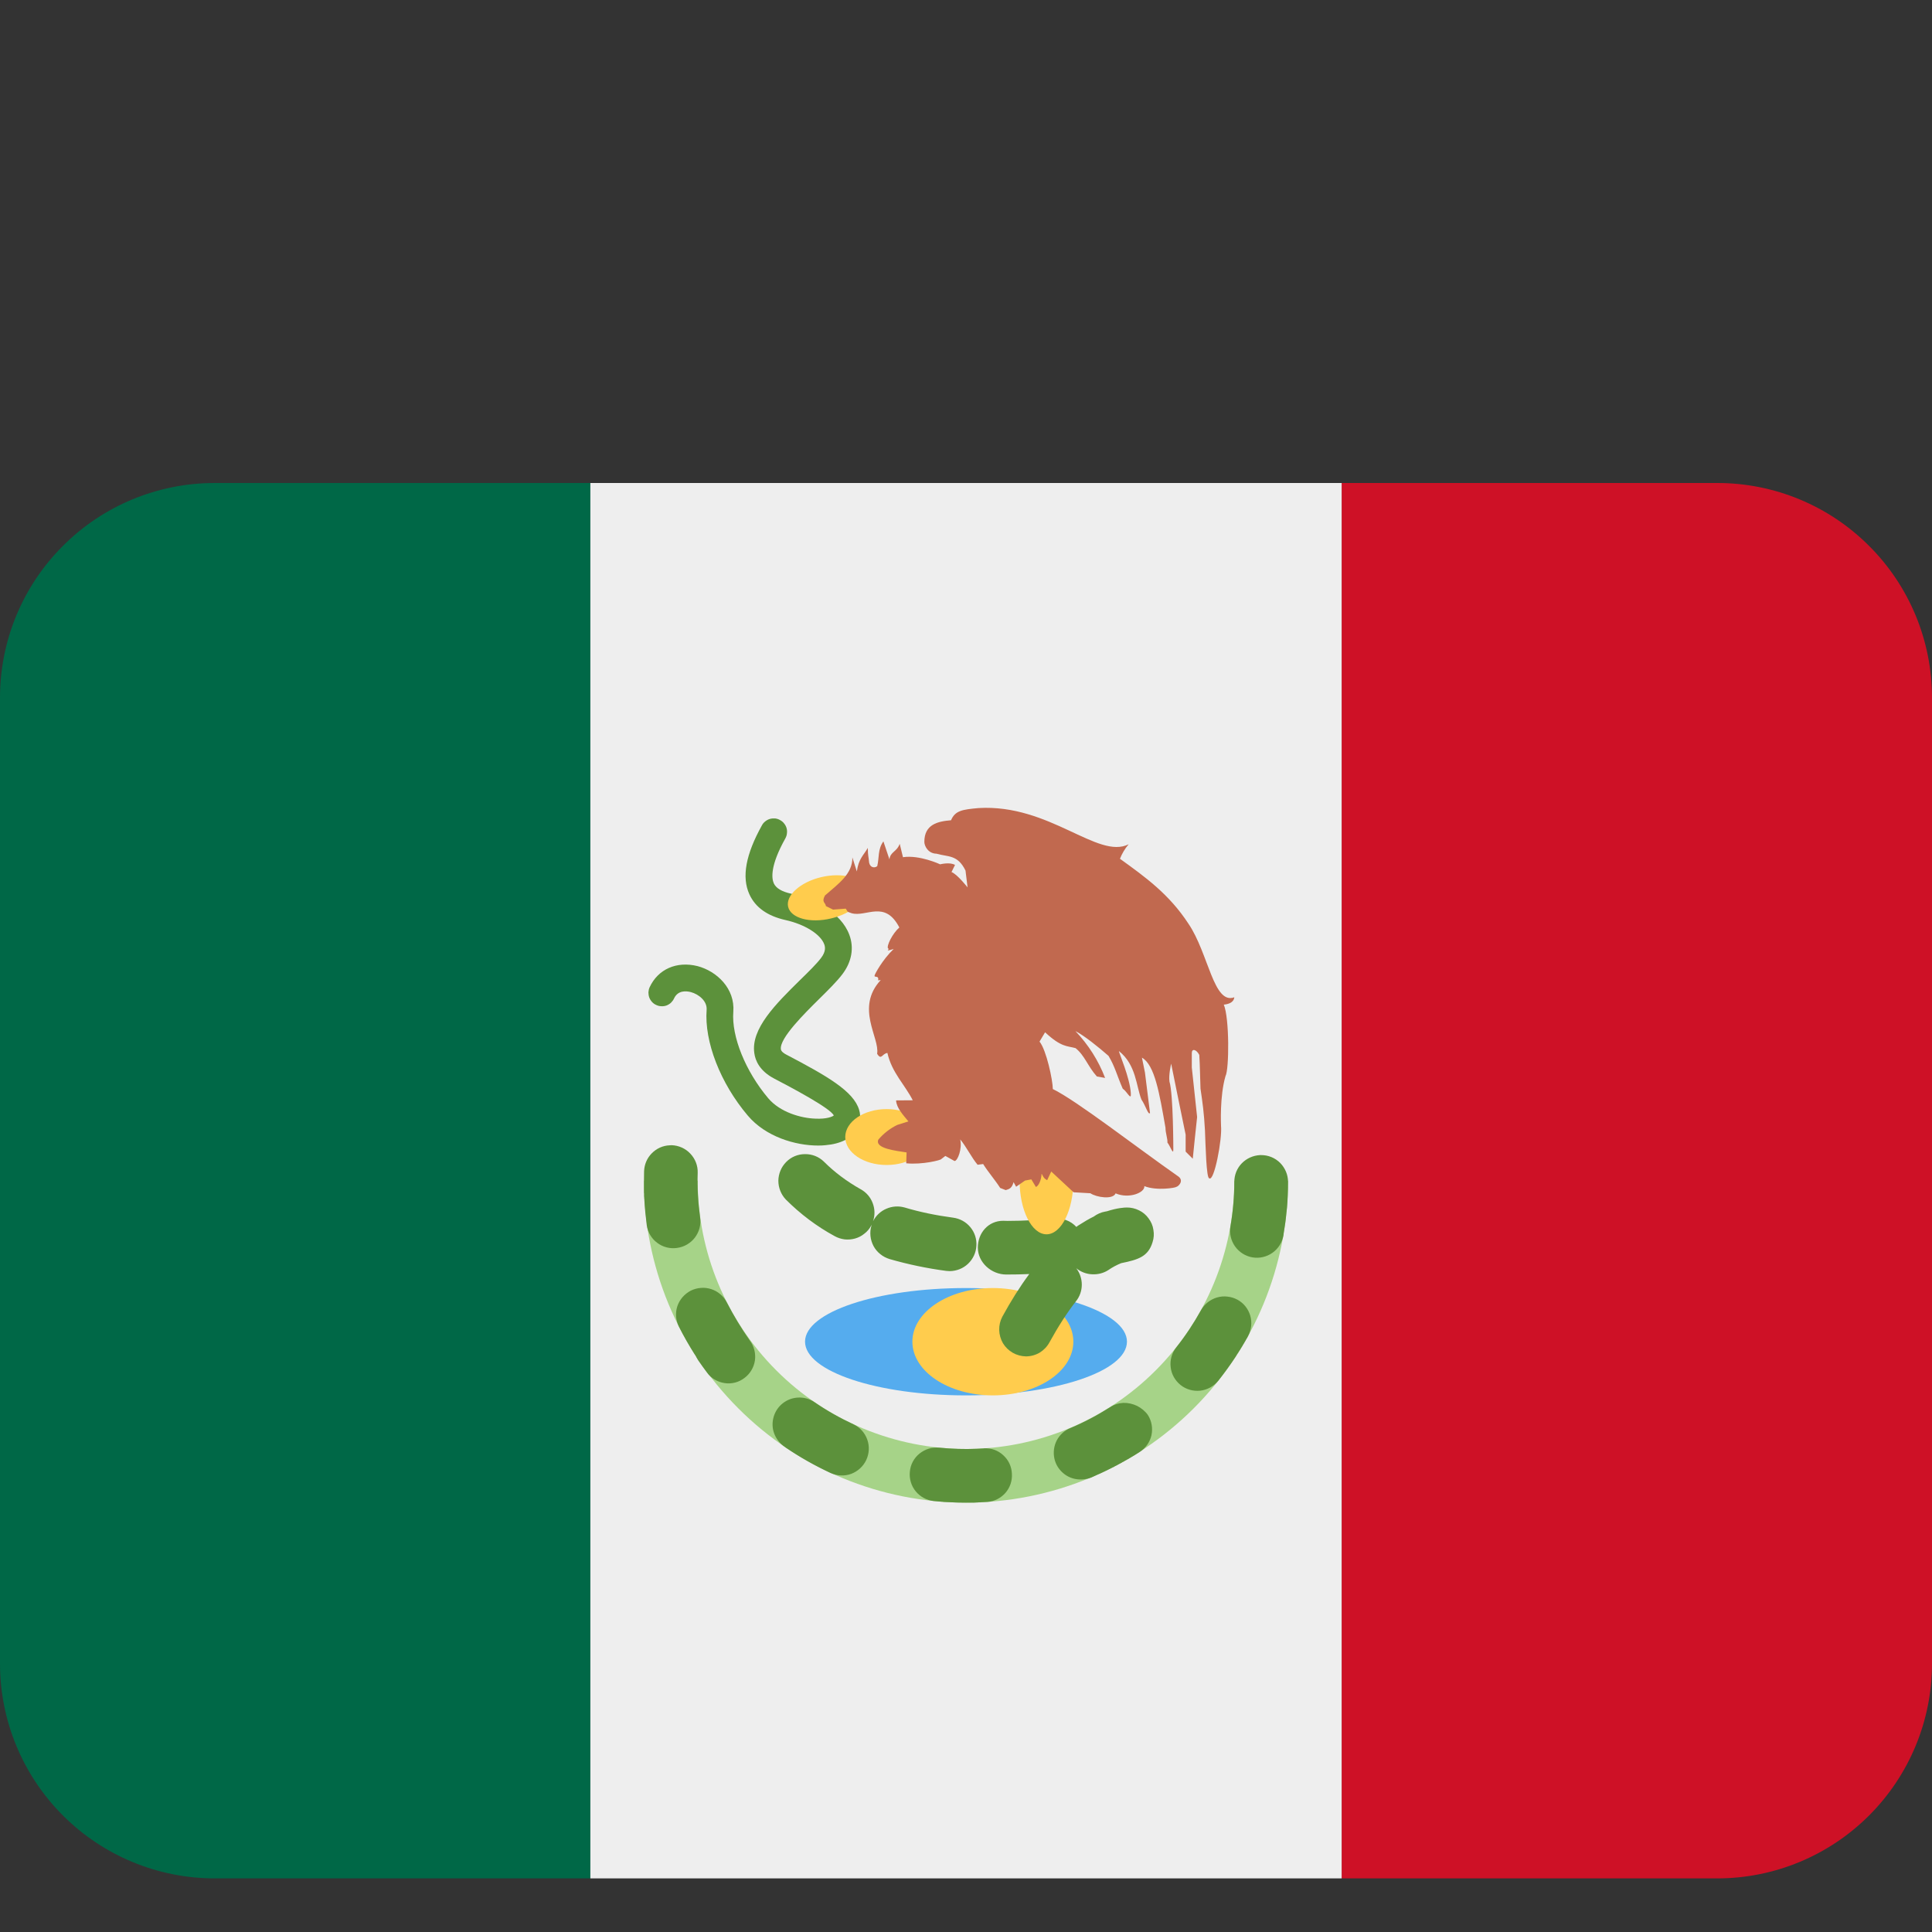 <svg width="1em" height="1em" viewBox="0 0 16 16" fill="none" xmlns="http://www.w3.org/2000/svg">
<rect x="0" y="0" width="16" height="16" fill="#333333" stroke="none"/>
<path d="M1.778 4C1.306 4 0.854 4.187 0.521 4.521C0.187 4.854 0 5.306 0 5.778L0 13.778C0 14.249 0.187 14.701 0.521 15.035C0.854 15.368 1.306 15.556 1.778 15.556H4.889V4H1.778Z" fill="#006847"/>
<path d="M14.222 4H11.111V15.556H14.222C14.694 15.556 15.146 15.368 15.479 15.035C15.813 14.701 16 14.249 16 13.778V5.778C16 5.306 15.813 4.854 15.479 4.521C15.146 4.187 14.694 4 14.222 4Z" fill="#CE1126"/>
<path d="M4.889 4H11.111V15.556H4.889V4Z" fill="#EEEEEE"/>
<path d="M10.222 9.778C10.222 10.367 9.988 10.932 9.571 11.349C9.155 11.766 8.589 12 8 12C7.411 12 6.845 11.766 6.429 11.349C6.012 10.932 5.778 10.367 5.778 9.778H5.333C5.333 10.485 5.614 11.163 6.114 11.663C6.614 12.164 7.293 12.444 8 12.444C8.707 12.444 9.385 12.164 9.886 11.663C10.386 11.163 10.667 10.485 10.667 9.778H10.222Z" fill="#A6D388"/>
<path d="M6.019 10.786C6.006 10.76 5.988 10.737 5.965 10.718C5.943 10.699 5.918 10.685 5.89 10.676C5.862 10.667 5.833 10.663 5.804 10.666C5.775 10.668 5.746 10.676 5.72 10.689C5.694 10.703 5.671 10.721 5.652 10.743C5.633 10.765 5.618 10.791 5.609 10.819C5.6 10.847 5.597 10.876 5.599 10.905C5.602 10.934 5.61 10.962 5.623 10.988C5.663 11.067 5.707 11.144 5.754 11.218L5.756 11.221L5.76 11.226L5.761 11.229L5.761 11.23L5.763 11.232L5.765 11.235V11.236L5.766 11.238L5.766 11.239L5.768 11.241L5.768 11.242L5.769 11.244L5.77 11.245L5.771 11.247L5.772 11.248L5.773 11.25L5.773 11.251L5.774 11.252L5.776 11.255L5.776 11.255L5.777 11.258L5.778 11.259L5.781 11.263V11.264L5.783 11.267C5.806 11.3 5.83 11.334 5.855 11.367C5.872 11.391 5.894 11.411 5.919 11.425C5.944 11.44 5.972 11.45 6 11.454C6.029 11.459 6.058 11.457 6.087 11.45C6.115 11.443 6.141 11.43 6.165 11.412C6.212 11.377 6.243 11.325 6.252 11.267C6.26 11.208 6.245 11.149 6.21 11.102C6.139 11.001 6.076 10.896 6.019 10.786ZM5.798 10.083C5.781 9.96 5.774 9.837 5.778 9.713C5.78 9.654 5.758 9.597 5.717 9.554C5.677 9.511 5.621 9.486 5.562 9.484L5.546 9.485C5.49 9.487 5.437 9.511 5.398 9.551C5.358 9.591 5.336 9.644 5.334 9.7C5.333 9.746 5.333 9.793 5.333 9.839V9.879L5.334 9.881V9.893L5.334 9.895L5.334 9.896V9.897L5.334 9.898V9.911L5.335 9.912V9.917L5.335 9.925L5.336 9.929V9.934C5.34 10.005 5.347 10.076 5.356 10.146C5.364 10.204 5.395 10.257 5.442 10.292C5.489 10.328 5.548 10.343 5.606 10.335C5.635 10.331 5.663 10.322 5.689 10.307C5.714 10.292 5.737 10.273 5.755 10.249C5.772 10.226 5.786 10.199 5.793 10.171C5.801 10.142 5.802 10.112 5.798 10.083ZM8.151 11.994L8.149 11.995L8.093 11.998C7.988 12.003 7.883 11.999 7.778 11.989C7.719 11.983 7.661 12.001 7.615 12.038C7.569 12.075 7.54 12.129 7.535 12.188C7.529 12.246 7.546 12.305 7.584 12.351C7.621 12.396 7.675 12.425 7.733 12.431L7.789 12.436L7.791 12.436L7.792 12.436L7.793 12.436H7.794L7.797 12.437H7.799L7.801 12.437L7.804 12.437L7.805 12.437H7.807L7.81 12.438L7.812 12.438H7.818L7.821 12.439H7.826C7.894 12.443 7.962 12.445 8.03 12.444H8.048L8.051 12.444L8.053 12.444H8.06L8.062 12.444H8.071L8.073 12.443L8.076 12.444L8.077 12.443L8.079 12.444H8.08L8.082 12.443H8.085L8.088 12.443H8.091L8.091 12.443L8.094 12.443H8.097L8.099 12.442H8.108L8.11 12.442H8.112L8.114 12.441L8.116 12.442H8.118L8.12 12.441H8.122L8.178 12.438C8.236 12.434 8.289 12.406 8.327 12.363C8.365 12.319 8.384 12.262 8.38 12.204C8.379 12.176 8.372 12.147 8.36 12.121C8.348 12.095 8.33 12.071 8.309 12.052C8.288 12.032 8.263 12.017 8.236 12.007C8.209 11.997 8.18 11.993 8.151 11.994ZM7.067 11.795C6.955 11.743 6.847 11.682 6.745 11.612C6.706 11.585 6.659 11.572 6.611 11.574C6.564 11.576 6.52 11.592 6.483 11.621C6.446 11.65 6.42 11.689 6.407 11.734C6.394 11.779 6.395 11.827 6.411 11.87C6.427 11.914 6.456 11.952 6.494 11.979L6.494 11.979L6.497 11.98L6.5 11.983L6.502 11.985L6.505 11.987C6.624 12.068 6.748 12.138 6.879 12.199C6.933 12.223 6.994 12.226 7.049 12.206C7.104 12.185 7.149 12.144 7.174 12.091C7.199 12.037 7.202 11.976 7.182 11.921C7.162 11.865 7.121 11.82 7.067 11.795ZM9.303 11.618C9.264 11.62 9.226 11.632 9.193 11.654C9.089 11.72 8.98 11.778 8.866 11.826C8.817 11.845 8.777 11.881 8.752 11.928C8.728 11.974 8.721 12.028 8.732 12.079C8.743 12.131 8.773 12.176 8.815 12.208C8.857 12.24 8.909 12.255 8.961 12.252C8.987 12.251 9.014 12.246 9.038 12.236L9.097 12.209H9.098L9.101 12.207L9.102 12.207L9.104 12.206H9.105L9.107 12.205L9.108 12.204L9.111 12.204L9.112 12.203L9.113 12.202L9.115 12.201L9.117 12.2L9.119 12.2L9.12 12.199L9.122 12.198L9.123 12.198C9.124 12.197 9.124 12.196 9.125 12.196L9.126 12.196L9.129 12.195H9.129L9.132 12.193L9.135 12.192L9.136 12.191L9.138 12.19L9.139 12.19L9.141 12.188L9.142 12.188L9.145 12.188L9.148 12.186L9.149 12.185L9.151 12.184H9.152L9.154 12.182L9.158 12.181L9.161 12.18L9.164 12.178L9.165 12.177L9.171 12.175L9.174 12.173L9.18 12.17L9.184 12.168L9.186 12.167L9.193 12.164L9.196 12.162L9.206 12.157L9.209 12.156L9.215 12.152L9.218 12.151H9.219C9.219 12.15 9.22 12.15 9.222 12.15C9.223 12.149 9.224 12.148 9.225 12.148L9.228 12.146L9.231 12.144V12.144L9.237 12.141L9.241 12.139L9.241 12.139L9.243 12.138L9.247 12.136L9.249 12.135H9.25L9.253 12.133L9.256 12.131L9.257 12.131L9.259 12.129L9.262 12.128L9.263 12.127L9.265 12.126L9.266 12.126L9.268 12.124L9.269 12.124L9.271 12.123L9.272 12.122L9.275 12.121C9.275 12.121 9.275 12.121 9.275 12.121L9.278 12.12L9.279 12.119L9.281 12.118L9.281 12.117L9.284 12.116L9.285 12.116C9.285 12.115 9.286 12.114 9.287 12.114L9.288 12.114L9.29 12.113L9.291 12.112L9.293 12.111L9.294 12.11L9.296 12.109L9.297 12.108L9.299 12.107L9.301 12.107L9.302 12.106L9.304 12.105L9.305 12.104L9.306 12.104L9.308 12.103L9.31 12.101L9.311 12.1C9.312 12.101 9.313 12.101 9.313 12.1L9.314 12.099L9.316 12.098L9.317 12.097L9.319 12.096L9.321 12.095L9.322 12.094L9.323 12.094C9.324 12.094 9.326 12.093 9.327 12.092C9.326 12.092 9.326 12.092 9.327 12.092L9.329 12.091L9.332 12.089L9.333 12.088L9.336 12.087L9.341 12.084L9.345 12.082L9.353 12.077C9.382 12.06 9.411 12.043 9.438 12.025C9.488 11.993 9.523 11.943 9.536 11.886C9.548 11.828 9.538 11.768 9.506 11.718C9.483 11.686 9.452 11.661 9.417 11.643C9.381 11.626 9.342 11.617 9.303 11.618ZM10.445 9.566L10.435 9.566C10.378 9.569 10.324 9.593 10.284 9.634C10.244 9.675 10.222 9.73 10.222 9.788C10.222 9.911 10.211 10.035 10.19 10.156C10.18 10.214 10.194 10.274 10.228 10.322C10.262 10.37 10.314 10.403 10.372 10.413C10.43 10.423 10.49 10.409 10.538 10.375C10.586 10.341 10.619 10.289 10.629 10.231V10.228L10.629 10.227L10.63 10.227L10.629 10.226L10.63 10.225V10.224L10.63 10.223V10.222L10.63 10.221V10.217L10.631 10.215V10.212C10.641 10.155 10.649 10.097 10.654 10.039L10.654 10.038L10.654 10.037L10.655 10.035V10.03L10.656 10.028L10.655 10.027V10.026L10.656 10.024V10.023L10.657 10.022L10.656 10.021V10.019C10.657 10.018 10.657 10.018 10.657 10.018V10.009L10.658 10.008C10.664 9.935 10.667 9.861 10.667 9.788C10.667 9.729 10.643 9.673 10.602 9.631C10.56 9.589 10.504 9.566 10.445 9.566ZM10.249 10.764C10.223 10.75 10.195 10.741 10.166 10.738C10.137 10.734 10.107 10.737 10.079 10.745C10.051 10.753 10.025 10.767 10.002 10.785C9.979 10.803 9.96 10.825 9.946 10.851C9.886 10.959 9.818 11.062 9.741 11.159C9.704 11.205 9.688 11.264 9.695 11.322C9.701 11.38 9.731 11.433 9.777 11.47C9.823 11.507 9.882 11.523 9.94 11.517C9.998 11.51 10.052 11.481 10.089 11.435C10.14 11.37 10.189 11.303 10.235 11.233C10.236 11.23 10.238 11.227 10.24 11.224L10.241 11.223L10.242 11.221L10.244 11.217C10.245 11.216 10.246 11.216 10.246 11.215L10.246 11.215L10.248 11.212V11.212L10.249 11.209L10.25 11.208L10.252 11.206L10.254 11.203L10.254 11.203L10.256 11.2L10.256 11.199L10.257 11.197L10.258 11.196L10.259 11.194H10.26L10.261 11.191L10.261 11.19L10.263 11.188L10.264 11.188C10.264 11.187 10.264 11.186 10.265 11.185L10.265 11.184L10.267 11.183C10.267 11.182 10.268 11.182 10.268 11.181V11.18L10.27 11.179L10.271 11.176L10.271 11.175L10.273 11.173L10.274 11.172L10.274 11.17L10.275 11.169C10.275 11.168 10.275 11.168 10.276 11.168C10.276 11.167 10.276 11.166 10.277 11.166L10.278 11.164L10.279 11.163L10.28 11.161L10.281 11.16C10.281 11.159 10.282 11.159 10.281 11.159C10.282 11.158 10.283 11.158 10.282 11.157L10.283 11.155L10.285 11.154L10.286 11.152V11.151L10.287 11.149L10.288 11.148L10.29 11.146V11.145L10.291 11.143V11.141C10.292 11.141 10.293 11.14 10.293 11.139L10.293 11.139L10.294 11.137L10.296 11.135L10.297 11.134V11.133L10.298 11.131C10.298 11.13 10.299 11.13 10.299 11.129L10.3 11.128L10.301 11.126L10.302 11.124L10.303 11.123L10.304 11.121C10.304 11.121 10.304 11.12 10.305 11.12L10.306 11.118L10.306 11.117L10.307 11.115L10.308 11.114L10.309 11.112L10.31 11.111L10.311 11.109L10.312 11.108L10.313 11.106C10.313 11.105 10.313 11.105 10.313 11.105L10.314 11.103L10.315 11.102L10.317 11.1V11.099L10.318 11.096L10.319 11.095L10.32 11.093L10.322 11.09L10.323 11.088V11.087L10.325 11.084L10.326 11.084L10.337 11.063C10.364 11.011 10.37 10.951 10.354 10.895C10.337 10.839 10.3 10.792 10.249 10.764Z" fill="#5C913B"/>
<path d="M8 11.556C8.736 11.556 9.333 11.357 9.333 11.111C9.333 10.866 8.736 10.667 8 10.667C7.264 10.667 6.667 10.866 6.667 11.111C6.667 11.357 7.264 11.556 8 11.556Z" fill="#55ACEE"/>
<path d="M8.222 11.556C8.591 11.556 8.889 11.357 8.889 11.111C8.889 10.866 8.591 10.667 8.222 10.667C7.854 10.667 7.556 10.866 7.556 11.111C7.556 11.357 7.854 11.556 8.222 11.556Z" fill="#FFCC4D"/>
<path d="M8.496 11.233C8.458 11.232 8.42 11.222 8.387 11.203C8.354 11.184 8.326 11.157 8.306 11.124C8.287 11.091 8.276 11.053 8.275 11.015C8.274 10.976 8.283 10.938 8.301 10.904C8.372 10.774 8.446 10.656 8.524 10.551C8.46 10.554 8.397 10.555 8.333 10.555C8.21 10.555 8.098 10.455 8.098 10.332C8.098 10.21 8.185 10.11 8.308 10.11L8.344 10.111C8.476 10.111 8.611 10.103 8.732 10.091C8.766 10.088 8.8 10.093 8.831 10.105C8.863 10.117 8.891 10.136 8.914 10.161C8.92 10.156 8.926 10.151 8.933 10.147C8.978 10.118 9.019 10.094 9.058 10.075C9.085 10.055 9.117 10.04 9.152 10.034L9.168 10.031C9.251 10.004 9.31 10 9.333 10C9.368 10 9.402 10.008 9.434 10.024C9.465 10.039 9.492 10.062 9.512 10.09C9.533 10.118 9.547 10.15 9.552 10.185C9.558 10.219 9.556 10.254 9.545 10.287C9.509 10.406 9.428 10.432 9.285 10.461C9.248 10.476 9.212 10.495 9.179 10.518C9.139 10.544 9.091 10.556 9.043 10.553C8.996 10.551 8.95 10.533 8.913 10.503C8.943 10.542 8.959 10.59 8.959 10.639C8.959 10.689 8.942 10.737 8.912 10.775C8.836 10.872 8.763 10.986 8.691 11.117C8.672 11.152 8.644 11.181 8.61 11.202C8.576 11.222 8.536 11.233 8.496 11.233ZM7.865 10.527L7.836 10.525C7.677 10.504 7.52 10.471 7.367 10.427C7.339 10.418 7.313 10.405 7.29 10.386C7.267 10.368 7.248 10.345 7.234 10.319C7.221 10.294 7.212 10.266 7.209 10.237C7.206 10.207 7.208 10.178 7.217 10.15L7.22 10.141L7.214 10.152C7.2 10.177 7.181 10.2 7.158 10.217C7.135 10.236 7.109 10.249 7.081 10.257C7.052 10.265 7.023 10.267 6.994 10.264C6.965 10.26 6.937 10.251 6.912 10.237C6.763 10.156 6.628 10.054 6.508 9.934C6.468 9.892 6.446 9.836 6.446 9.778C6.447 9.72 6.47 9.664 6.511 9.623C6.552 9.581 6.608 9.558 6.666 9.558C6.725 9.557 6.781 9.579 6.823 9.62C6.911 9.708 7.013 9.784 7.128 9.849C7.174 9.874 7.209 9.915 7.227 9.963C7.246 10.012 7.247 10.065 7.23 10.114C7.254 10.067 7.293 10.03 7.341 10.01C7.389 9.989 7.442 9.986 7.492 10C7.615 10.037 7.75 10.065 7.892 10.084C7.948 10.091 8 10.119 8.036 10.163C8.072 10.206 8.09 10.262 8.086 10.318C8.083 10.374 8.058 10.427 8.017 10.466C7.976 10.505 7.922 10.526 7.865 10.527ZM6.776 9.487C6.586 9.487 6.341 9.414 6.193 9.239C5.965 8.97 5.832 8.626 5.852 8.362C5.857 8.291 5.788 8.234 5.721 8.216C5.682 8.206 5.614 8.2 5.582 8.269C5.576 8.282 5.567 8.294 5.557 8.304C5.546 8.314 5.533 8.322 5.52 8.327C5.506 8.332 5.491 8.334 5.477 8.333C5.462 8.333 5.448 8.329 5.435 8.323C5.421 8.317 5.409 8.308 5.4 8.298C5.39 8.287 5.382 8.274 5.377 8.261C5.372 8.247 5.37 8.232 5.37 8.218C5.371 8.203 5.374 8.189 5.38 8.176C5.45 8.025 5.605 7.958 5.777 8.001C5.936 8.043 6.088 8.186 6.073 8.379C6.057 8.584 6.174 8.872 6.362 9.095C6.461 9.212 6.634 9.26 6.751 9.264C6.847 9.269 6.895 9.247 6.905 9.238C6.88 9.179 6.551 9.005 6.411 8.932C6.291 8.869 6.255 8.783 6.247 8.722C6.217 8.52 6.424 8.315 6.625 8.117C6.696 8.048 6.763 7.982 6.8 7.933C6.841 7.879 6.834 7.842 6.826 7.82C6.795 7.736 6.663 7.654 6.503 7.619C6.354 7.585 6.255 7.514 6.206 7.406C6.141 7.263 6.176 7.076 6.31 6.835C6.317 6.822 6.326 6.811 6.338 6.802C6.349 6.793 6.362 6.786 6.376 6.782C6.39 6.778 6.405 6.777 6.42 6.778C6.434 6.78 6.448 6.784 6.461 6.792C6.474 6.799 6.485 6.808 6.494 6.82C6.503 6.831 6.51 6.844 6.514 6.858C6.518 6.872 6.519 6.887 6.517 6.901C6.516 6.916 6.511 6.93 6.504 6.943C6.377 7.17 6.39 7.273 6.408 7.315C6.427 7.356 6.474 7.384 6.551 7.401C6.739 7.443 6.965 7.555 7.034 7.742C7.074 7.849 7.054 7.965 6.977 8.067C6.931 8.128 6.858 8.2 6.781 8.276C6.667 8.389 6.453 8.599 6.467 8.69C6.469 8.708 6.494 8.725 6.514 8.735C6.848 8.91 7.07 9.037 7.115 9.192C7.123 9.218 7.125 9.246 7.122 9.274C7.119 9.301 7.11 9.328 7.096 9.352C7.053 9.427 6.963 9.473 6.836 9.484C6.817 9.486 6.797 9.487 6.776 9.487Z" fill="#5C913B"/>
<path d="M8.667 10.222C8.789 10.222 8.889 10.023 8.889 9.778C8.889 9.532 8.789 9.333 8.667 9.333C8.544 9.333 8.444 9.532 8.444 9.778C8.444 10.023 8.544 10.222 8.667 10.222Z" fill="#FFCC4D"/>
<path d="M7.685 9.417C7.685 9.545 7.532 9.648 7.343 9.648C7.154 9.648 7 9.545 7 9.417C7 9.289 7.153 9.185 7.343 9.185C7.532 9.185 7.685 9.289 7.685 9.417ZM7.158 7.36C7.18 7.455 7.057 7.565 6.883 7.606C6.709 7.648 6.549 7.604 6.527 7.51C6.505 7.416 6.628 7.305 6.801 7.264C6.976 7.223 7.136 7.266 7.158 7.36Z" fill="#FFCC4D"/>
<path d="M10.015 9.758C10.055 9.789 10.123 9.434 10.112 9.323C10.112 9.316 10.1 9.08 10.149 8.912C10.18 8.856 10.182 8.431 10.135 8.32C10.172 8.316 10.217 8.304 10.222 8.259C10.05 8.323 10.009 7.896 9.843 7.651C9.683 7.405 9.483 7.262 9.275 7.112C9.292 7.069 9.316 7.028 9.347 6.992C9.091 7.12 8.693 6.657 8.104 6.692C7.972 6.704 7.91 6.712 7.876 6.793C7.766 6.802 7.655 6.827 7.655 6.972C7.655 7.006 7.686 7.069 7.756 7.07C7.852 7.098 7.931 7.076 7.996 7.21L8.013 7.349C8.013 7.349 7.927 7.239 7.88 7.222L7.909 7.163C7.865 7.137 7.786 7.158 7.786 7.158C7.786 7.158 7.615 7.078 7.478 7.099L7.451 6.988C7.427 7.056 7.373 7.053 7.366 7.117C7.351 7.071 7.331 7.014 7.316 6.968C7.268 7.033 7.282 7.104 7.265 7.173C7.246 7.189 7.208 7.189 7.198 7.145C7.193 7.091 7.187 7.086 7.187 7.022C7.152 7.083 7.11 7.112 7.096 7.217L7.059 7.101C7.061 7.238 6.943 7.319 6.832 7.416C6.801 7.473 6.837 7.474 6.84 7.504L6.899 7.533L7.004 7.525C7.021 7.547 7.007 7.549 7.053 7.563C7.175 7.597 7.328 7.45 7.448 7.681C7.393 7.728 7.338 7.836 7.355 7.856C7.378 7.856 7.311 7.887 7.401 7.859C7.307 7.949 7.244 8.069 7.244 8.076C7.234 8.102 7.282 8.072 7.272 8.119L7.294 8.116C7.081 8.347 7.287 8.594 7.264 8.727C7.3 8.784 7.304 8.726 7.349 8.72C7.386 8.884 7.494 8.983 7.559 9.112L7.421 9.113C7.424 9.175 7.479 9.233 7.523 9.287L7.431 9.316C7.371 9.345 7.317 9.387 7.274 9.438C7.243 9.512 7.422 9.53 7.508 9.544L7.505 9.634C7.64 9.647 7.795 9.607 7.795 9.599L7.829 9.573L7.905 9.615C7.931 9.615 7.97 9.513 7.952 9.436C8.001 9.494 8.047 9.588 8.096 9.646L8.142 9.64C8.183 9.706 8.241 9.772 8.283 9.838L8.329 9.856C8.356 9.847 8.379 9.844 8.394 9.79L8.415 9.828L8.489 9.777L8.541 9.767L8.579 9.83C8.602 9.821 8.624 9.772 8.626 9.72C8.649 9.765 8.655 9.762 8.672 9.774L8.706 9.702L8.891 9.874L9.03 9.882C9.08 9.916 9.216 9.937 9.239 9.883C9.351 9.931 9.483 9.876 9.477 9.823C9.58 9.864 9.739 9.836 9.739 9.83C9.758 9.828 9.807 9.78 9.76 9.744C9.419 9.506 8.914 9.113 8.719 9.019C8.719 8.948 8.666 8.696 8.609 8.626L8.655 8.549C8.788 8.673 8.836 8.661 8.907 8.68C8.983 8.74 9.009 8.832 9.084 8.915L9.152 8.927C9.097 8.783 9.013 8.651 8.906 8.539C8.979 8.576 9.099 8.673 9.18 8.744C9.234 8.833 9.249 8.904 9.298 9.016C9.334 9.039 9.37 9.122 9.365 9.053C9.357 8.924 9.266 8.719 9.266 8.704C9.411 8.819 9.409 8.997 9.453 9.106C9.49 9.161 9.508 9.235 9.524 9.218L9.482 8.882L9.457 8.759C9.564 8.82 9.602 9.056 9.652 9.339C9.652 9.384 9.671 9.433 9.668 9.462C9.691 9.49 9.717 9.569 9.717 9.522C9.717 9.522 9.717 9.063 9.685 8.957C9.677 8.901 9.699 8.809 9.699 8.809C9.738 9 9.779 9.207 9.819 9.397V9.537L9.878 9.596C9.889 9.48 9.902 9.366 9.914 9.251L9.87 8.84V8.723C9.869 8.681 9.907 8.689 9.932 8.736C9.938 8.837 9.938 8.916 9.942 9.016C9.959 9.131 9.971 9.215 9.979 9.361C9.984 9.479 9.99 9.763 10.015 9.758Z" fill="#C1694F"/>
</svg>
